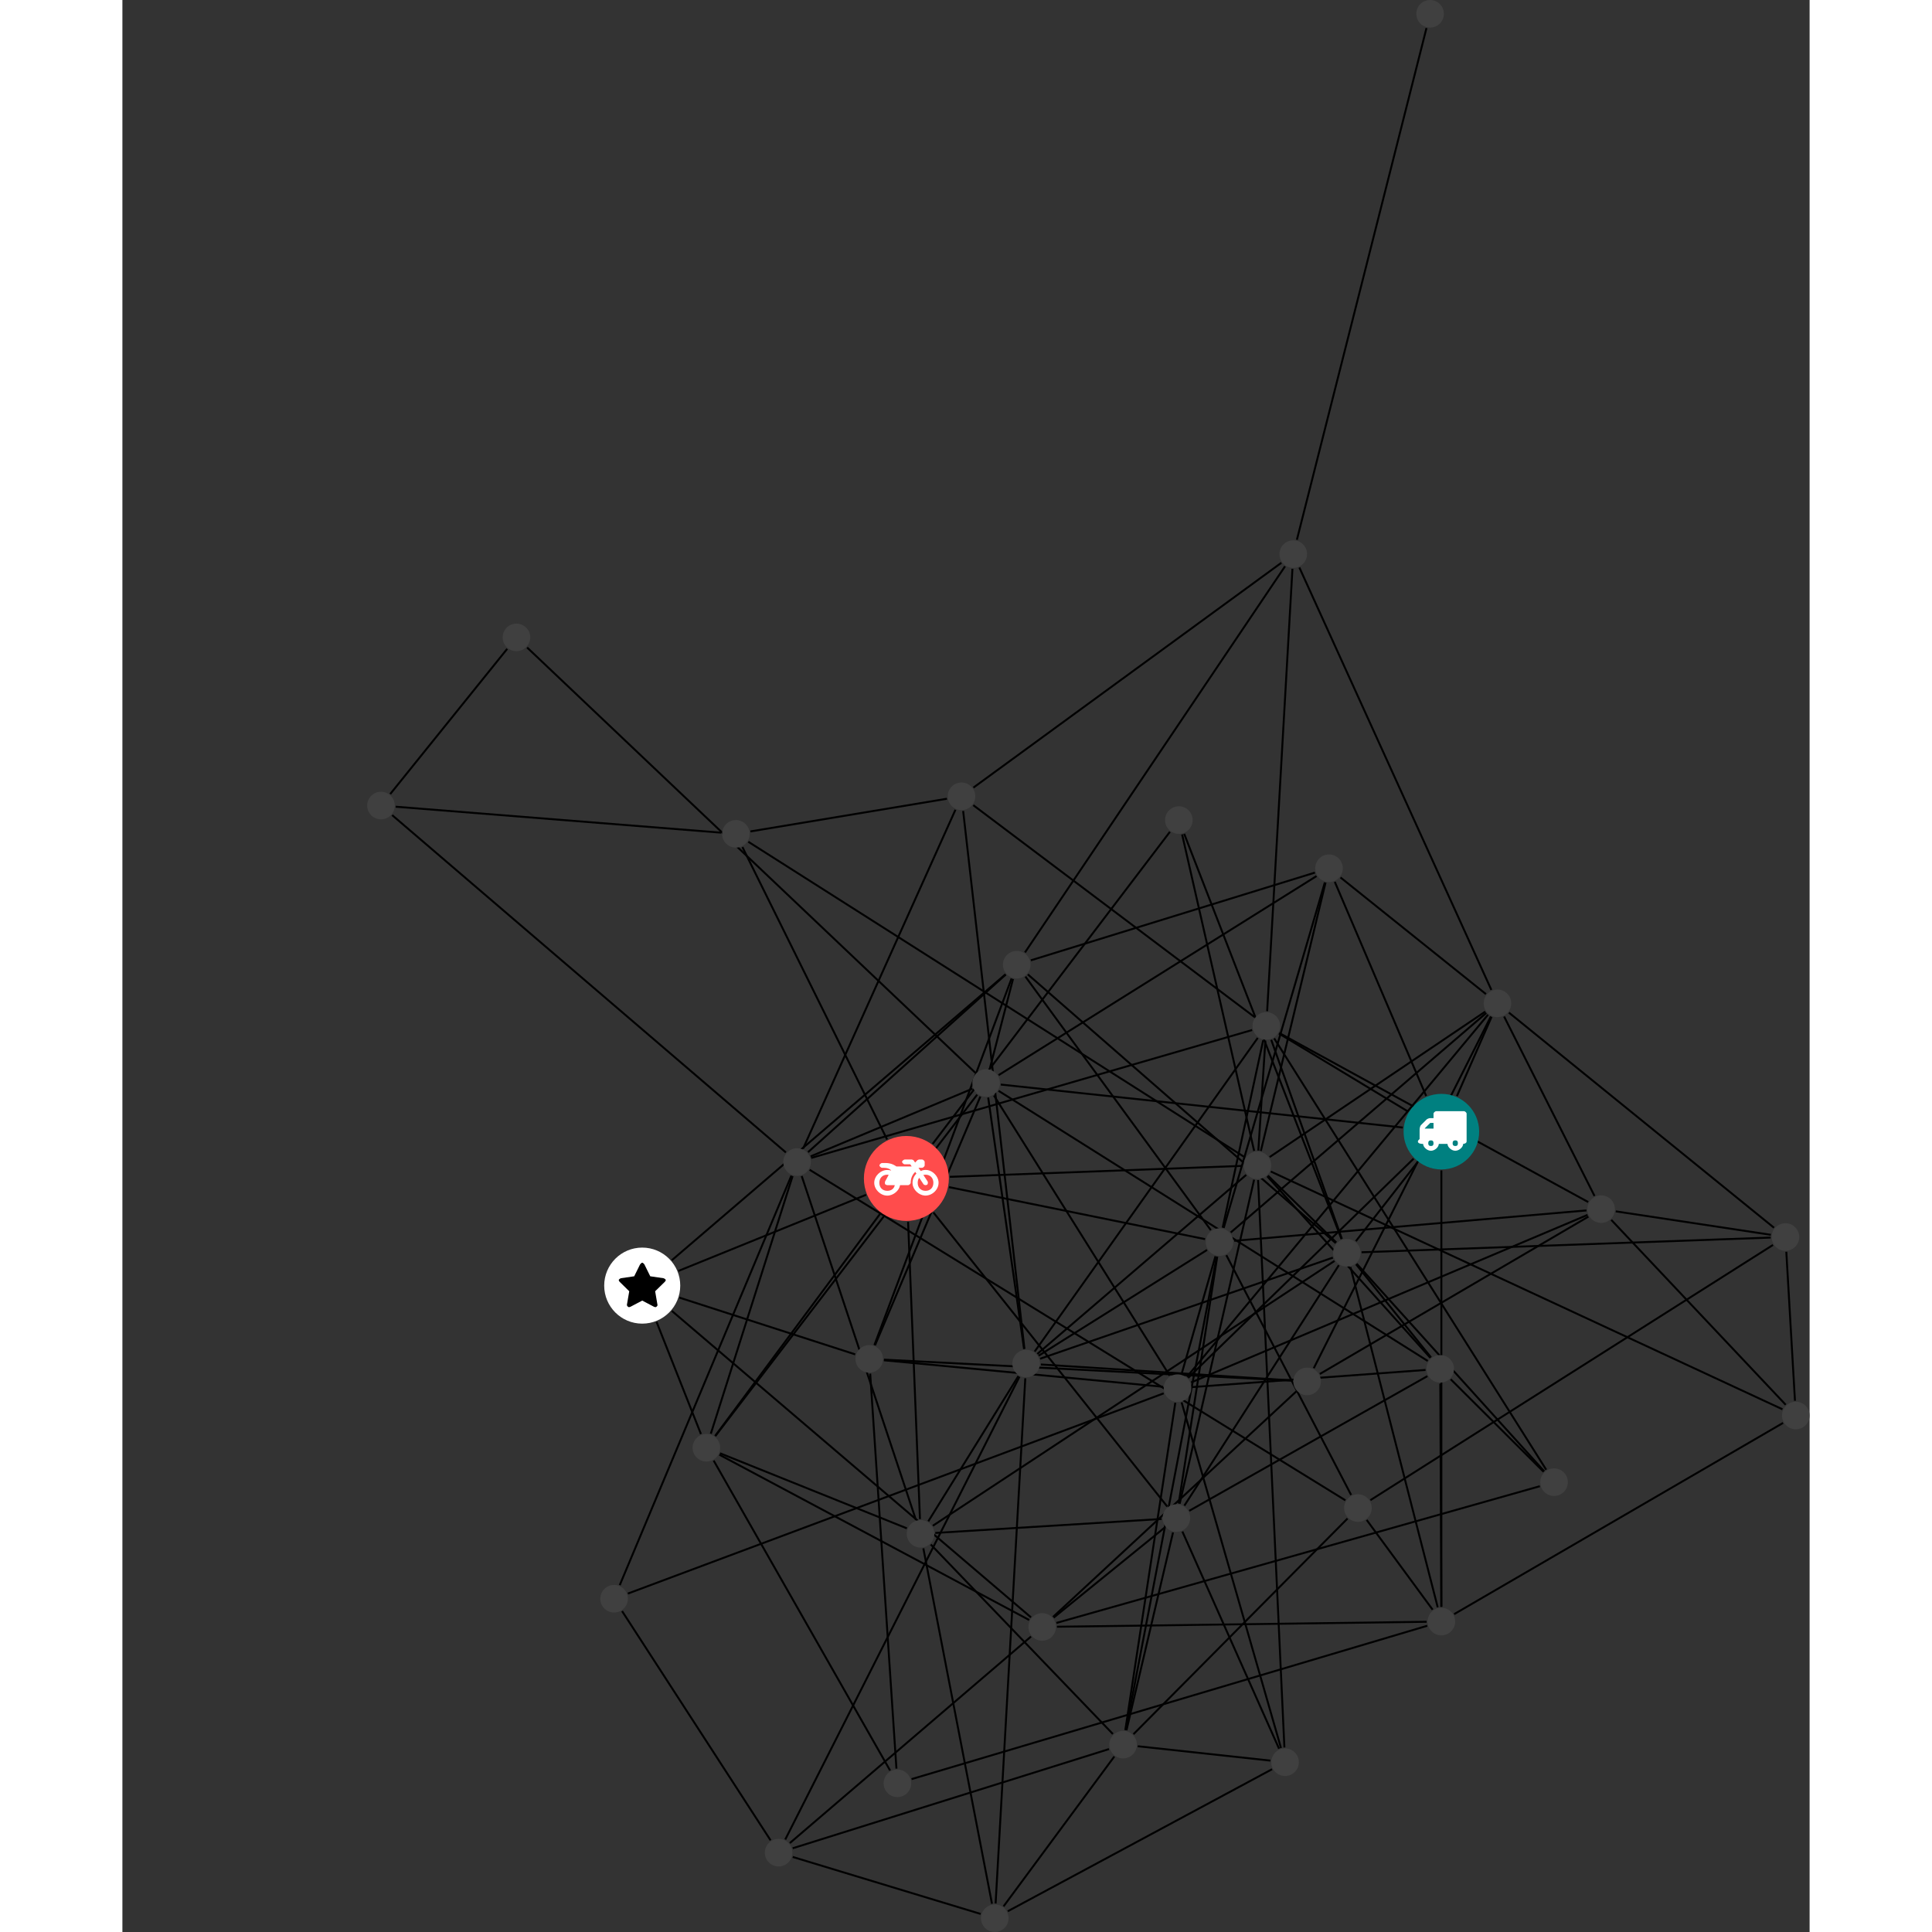 <?xml version="1.0" encoding="UTF-8"?>
<svg xmlns="http://www.w3.org/2000/svg" xmlns:xlink="http://www.w3.org/1999/xlink" width="395.076pt" height="395.076pt" viewBox="-50.059 0.000 345.017 395.076" version="1.1">
<rect x="-50.059" y="0.000" width="345.017" height="395.076" fill="#333333" stroke="none"/>
<defs>
<g>
<symbol overflow="visible" id="glyph0-0">
<path style="stroke:none;" d="M 1.422 -0.75 L 1.422 -7.922 L 3.562 -7.922 L 3.562 -0.891 L 1.422 -0.891 Z M 0.625 0 L 4.531 0 L 4.531 -8.812 L 0.438 -8.812 L 0.438 0 Z M 0.625 0 "/>
</symbol>
<symbol overflow="visible" id="glyph0-1">
<path style="stroke:none;" d="M 3.375 -0.844 C 3.375 -0.453 3.234 -0.266 2.844 -0.266 C 2.469 -0.266 2.297 -0.453 2.297 -0.844 C 2.297 -1.219 2.469 -1.422 2.844 -1.422 C 3.234 -1.422 3.375 -1.219 3.375 -0.844 Z M 1.594 -3.688 L 1.594 -3.859 C 1.594 -3.875 1.578 -3.875 1.594 -3.891 L 2.688 -4.969 C 2.703 -5 2.656 -4.984 2.688 -4.984 L 3.375 -4.984 L 3.375 -3.828 L 1.594 -3.828 Z M 8.359 -0.844 C 8.359 -0.453 8.219 -0.266 7.828 -0.266 C 7.453 -0.266 7.281 -0.453 7.281 -0.844 C 7.281 -1.219 7.453 -1.422 7.828 -1.422 C 8.219 -1.422 8.359 -1.219 8.359 -0.844 Z M 10.141 -6.891 C 10.141 -7.094 9.812 -7.391 9.609 -7.391 L 3.922 -7.391 C 3.719 -7.391 3.375 -7.094 3.375 -6.891 L 3.375 -5.969 L 2.672 -5.969 C 2.469 -5.969 2.078 -5.812 1.938 -5.672 L 0.844 -4.578 C 0.531 -4.266 0.531 -3.734 0.531 -3.328 L 0.531 -1.688 C 0.516 -1.688 0.172 -1.391 0.172 -1.203 C 0.172 -0.781 0.781 -0.703 1.062 -0.703 L 1.25 -0.703 C 1.25 -0.047 2.062 0.703 2.844 0.703 C 3.641 0.703 4.453 -0.047 4.453 -0.703 L 6.234 -0.703 C 6.234 -0.047 7.047 0.703 7.828 0.703 C 8.625 0.703 9.438 -0.047 9.438 -0.703 C 9.547 -0.703 10.141 -0.781 10.141 -1.203 Z M 10.141 -6.891 "/>
</symbol>
<symbol overflow="visible" id="glyph0-2">
<path style="stroke:none;" d="M 12.969 -2.906 C 12.844 -3.984 11.859 -5.016 10.781 -5.219 C 10.234 -5.328 9.703 -5.219 9.328 -5.031 L 8.875 -5.688 L 9.609 -5.688 C 9.812 -5.688 10.141 -5.984 10.141 -6.188 L 10.141 -6.891 C 10.141 -7.094 9.812 -7.391 9.609 -7.391 L 9.047 -7.391 C 8.969 -7.391 8.734 -7.312 8.656 -7.25 L 8.188 -6.766 L 7.891 -7.203 C 7.828 -7.281 7.594 -7.391 7.484 -7.391 L 6.078 -7.391 C 5.906 -7.391 5.547 -7.125 5.516 -6.953 C 5.484 -6.734 5.828 -6.406 6.047 -6.406 L 7.188 -6.406 L 7.484 -5.969 L 4.344 -5.969 C 4.141 -6.125 3.375 -6.672 2.141 -6.672 L 1.422 -6.672 C 1.219 -6.672 0.891 -6.375 0.891 -6.188 C 0.891 -5.984 1.219 -5.688 1.422 -5.688 L 1.781 -5.688 C 2.484 -5.688 2.906 -5.516 3.281 -5.188 L 3.25 -5.141 C 3.078 -5.188 2.797 -5.25 2.5 -5.25 C 1.109 -5.25 -0.172 -4 -0.172 -2.625 C -0.172 -1.25 1.109 0 2.5 0 C 3.75 0 4.953 -1.062 5.109 -2.141 L 6.766 -2.141 C 6.969 -2.141 7.281 -2.438 7.281 -2.625 C 7.281 -3.609 7.688 -4.391 8.219 -4.844 L 8.453 -4.5 C 7.969 -4.062 7.578 -3.203 7.672 -2.359 C 7.781 -1.172 8.969 -0.094 10.141 -0.016 C 11.703 0.094 13.156 -1.344 12.969 -2.906 Z M 2.5 -0.984 C 1.516 -0.984 0.875 -1.641 0.875 -2.625 C 0.875 -3.594 1.516 -4.281 2.5 -4.281 C 2.672 -4.281 2.844 -4.234 2.781 -4.25 L 2.047 -2.891 C 2 -2.781 2 -2.469 2.047 -2.359 C 2.125 -2.25 2.375 -2.141 2.5 -2.141 L 4.031 -2.141 C 3.891 -1.453 3.344 -0.984 2.5 -0.984 Z M 10.328 -0.984 C 9.344 -0.984 8.719 -1.641 8.719 -2.625 C 8.719 -3.109 8.859 -3.469 9.031 -3.641 L 9.906 -2.328 C 9.969 -2.219 10.203 -2.141 10.328 -2.141 C 10.391 -2.141 10.594 -2.188 10.641 -2.234 C 10.812 -2.344 10.844 -2.75 10.734 -2.922 L 9.875 -4.219 C 9.859 -4.219 10.094 -4.281 10.328 -4.281 C 11.297 -4.281 11.922 -3.594 11.922 -2.625 C 11.922 -1.641 11.297 -0.984 10.328 -0.984 Z M 10.328 -0.984 "/>
</symbol>
<symbol overflow="visible" id="glyph0-3">
<path style="stroke:none;" d="M 9.438 -5.078 C 9.438 -5.25 9.078 -5.453 8.938 -5.469 L 6.266 -5.859 L 5.078 -8.266 C 5.031 -8.375 4.75 -8.641 4.625 -8.641 C 4.5 -8.641 4.234 -8.375 4.172 -8.266 L 2.984 -5.859 L 0.312 -5.469 C 0.172 -5.453 -0.172 -5.25 -0.172 -5.078 C -0.172 -4.969 -0.062 -4.781 0.016 -4.719 L 1.969 -2.797 L 1.5 -0.062 C 1.5 -0.016 1.5 0.016 1.5 0.047 C 1.5 0.203 1.75 0.453 1.906 0.453 C 1.984 0.453 2.188 0.406 2.25 0.359 L 4.625 -0.891 L 7 0.359 C 7.062 0.406 7.266 0.453 7.344 0.453 C 7.5 0.453 7.75 0.203 7.75 0.047 C 7.75 0.016 7.75 -0.016 7.734 -0.062 L 7.266 -2.797 L 9.234 -4.719 C 9.297 -4.781 9.438 -4.969 9.438 -5.078 Z M 9.438 -5.078 "/>
</symbol>
</g>
<clipPath id="clip1">
  <path d="M 216 285 L 294.957 285 L 294.957 336 L 216 336 Z M 216 285 "/>
</clipPath>
<clipPath id="clip2">
  <path d="M 124 353 L 159 353 L 159 395.074 L 124 395.074 Z M 124 353 "/>
</clipPath>
<clipPath id="clip3">
  <path d="M 81 374 L 132 374 L 132 395.074 L 81 395.074 Z M 81 374 "/>
</clipPath>
<clipPath id="clip4">
  <path d="M 248 243 L 294.957 243 L 294.957 293 L 248 293 Z M 248 243 "/>
</clipPath>
<clipPath id="clip5">
  <path d="M 284 250 L 294.957 250 L 294.957 293 L 284 293 Z M 284 250 "/>
</clipPath>
<clipPath id="clip6">
  <path d="M 179 233 L 294.957 233 L 294.957 294 L 179 294 Z M 179 233 "/>
</clipPath>
<clipPath id="clip7">
  <path d="M 125 356 L 191 356 L 191 395.074 L 125 395.074 Z M 125 356 "/>
</clipPath>
<clipPath id="clip8">
  <path d="M 289 286 L 294.957 286 L 294.957 293 L 289 293 Z M 289 286 "/>
</clipPath>
<clipPath id="clip9">
  <path d="M 125 389 L 132 389 L 132 395.074 L 125 395.074 Z M 125 389 "/>
</clipPath>
</defs>
<g id="surface1">
<path style="fill:none;stroke-width:0.399;stroke-linecap:butt;stroke-linejoin:miter;stroke:rgb(0%,0%,0%);stroke-opacity:1;stroke-miterlimit:10;" d="M 0.001 -7.928 L 0.001 -97.166 " transform="matrix(1,0,0,-1,219.659,231.412)"/>
<path style="fill:none;stroke-width:0.399;stroke-linecap:butt;stroke-linejoin:miter;stroke:rgb(0%,0%,0%);stroke-opacity:1;stroke-miterlimit:10;" d="M -7.882 0.842 L -90.097 9.631 " transform="matrix(1,0,0,-1,219.659,231.412)"/>
<path style="fill:none;stroke-width:0.399;stroke-linecap:butt;stroke-linejoin:miter;stroke:rgb(0%,0%,0%);stroke-opacity:1;stroke-miterlimit:10;" d="M 3.177 7.267 L 10.263 23.471 " transform="matrix(1,0,0,-1,219.659,231.412)"/>
<path style="fill:none;stroke-width:0.399;stroke-linecap:butt;stroke-linejoin:miter;stroke:rgb(0%,0%,0%);stroke-opacity:1;stroke-miterlimit:10;" d="M -3.112 7.295 L -21.796 51.088 " transform="matrix(1,0,0,-1,219.659,231.412)"/>
<path style="fill:none;stroke-width:0.399;stroke-linecap:butt;stroke-linejoin:miter;stroke:rgb(0%,0%,0%);stroke-opacity:1;stroke-miterlimit:10;" d="M -4.878 -6.248 L -17.479 -22.393 " transform="matrix(1,0,0,-1,219.659,231.412)"/>
<path style="fill:none;stroke-width:0.399;stroke-linecap:butt;stroke-linejoin:miter;stroke:rgb(0%,0%,0%);stroke-opacity:1;stroke-miterlimit:10;" d="M -5.682 -5.526 L -51.788 -50.35 " transform="matrix(1,0,0,-1,219.659,231.412)"/>
<path style="fill:none;stroke-width:0.399;stroke-linecap:butt;stroke-linejoin:miter;stroke:rgb(0%,0%,0%);stroke-opacity:1;stroke-miterlimit:10;" d="M -6.788 4.099 L -33.218 20.064 " transform="matrix(1,0,0,-1,219.659,231.412)"/>
<path style="fill:none;stroke-width:0.399;stroke-linecap:butt;stroke-linejoin:miter;stroke:rgb(0%,0%,0%);stroke-opacity:1;stroke-miterlimit:10;" d="M -29.546 121.033 L -3.046 225.67 " transform="matrix(1,0,0,-1,219.659,231.412)"/>
<path style="fill:none;stroke-width:0.399;stroke-linecap:butt;stroke-linejoin:miter;stroke:rgb(0%,0%,0%);stroke-opacity:1;stroke-miterlimit:10;" d="M -29.038 115.361 L 10.22 28.986 " transform="matrix(1,0,0,-1,219.659,231.412)"/>
<path style="fill:none;stroke-width:0.399;stroke-linecap:butt;stroke-linejoin:miter;stroke:rgb(0%,0%,0%);stroke-opacity:1;stroke-miterlimit:10;" d="M -31.971 115.603 L -85.151 36.646 " transform="matrix(1,0,0,-1,219.659,231.412)"/>
<path style="fill:none;stroke-width:0.399;stroke-linecap:butt;stroke-linejoin:miter;stroke:rgb(0%,0%,0%);stroke-opacity:1;stroke-miterlimit:10;" d="M -32.721 116.326 L -95.694 70.353 " transform="matrix(1,0,0,-1,219.659,231.412)"/>
<path style="fill:none;stroke-width:0.399;stroke-linecap:butt;stroke-linejoin:miter;stroke:rgb(0%,0%,0%);stroke-opacity:1;stroke-miterlimit:10;" d="M -30.456 115.096 L -35.628 24.635 " transform="matrix(1,0,0,-1,219.659,231.412)"/>
<path style="fill:none;stroke-width:0.399;stroke-linecap:butt;stroke-linejoin:miter;stroke:rgb(0%,0%,0%);stroke-opacity:1;stroke-miterlimit:10;" d="M -1.788 -97.752 L -15.276 -79.4 " transform="matrix(1,0,0,-1,219.659,231.412)"/>
<g clip-path="url(#clip1)" clip-rule="nonzero">
<path style="fill:none;stroke-width:0.399;stroke-linecap:butt;stroke-linejoin:miter;stroke:rgb(0%,0%,0%);stroke-opacity:1;stroke-miterlimit:10;" d="M 2.611 -98.666 L 69.872 -59.561 " transform="matrix(1,0,0,-1,219.659,231.412)"/>
</g>
<path style="fill:none;stroke-width:0.399;stroke-linecap:butt;stroke-linejoin:miter;stroke:rgb(0%,0%,0%);stroke-opacity:1;stroke-miterlimit:10;" d="M -0.014 -97.166 L -0.218 -51.522 " transform="matrix(1,0,0,-1,219.659,231.412)"/>
<path style="fill:none;stroke-width:0.399;stroke-linecap:butt;stroke-linejoin:miter;stroke:rgb(0%,0%,0%);stroke-opacity:1;stroke-miterlimit:10;" d="M -0.749 -97.26 L -18.585 -27.697 " transform="matrix(1,0,0,-1,219.659,231.412)"/>
<path style="fill:none;stroke-width:0.399;stroke-linecap:butt;stroke-linejoin:miter;stroke:rgb(0%,0%,0%);stroke-opacity:1;stroke-miterlimit:10;" d="M -3.018 -100.225 L -78.608 -101.24 " transform="matrix(1,0,0,-1,219.659,231.412)"/>
<path style="fill:none;stroke-width:0.399;stroke-linecap:butt;stroke-linejoin:miter;stroke:rgb(0%,0%,0%);stroke-opacity:1;stroke-miterlimit:10;" d="M -2.893 -101.041 L -108.343 -132.4 " transform="matrix(1,0,0,-1,219.659,231.412)"/>
<path style="fill:none;stroke-width:0.399;stroke-linecap:butt;stroke-linejoin:miter;stroke:rgb(0%,0%,0%);stroke-opacity:1;stroke-miterlimit:10;" d="M -117.639 -12.912 L -156.03 -28.486 " transform="matrix(1,0,0,-1,219.659,231.412)"/>
<path style="fill:none;stroke-width:0.399;stroke-linecap:butt;stroke-linejoin:miter;stroke:rgb(0%,0%,0%);stroke-opacity:1;stroke-miterlimit:10;" d="M -114.702 -16.705 L -148.503 -62.217 " transform="matrix(1,0,0,-1,219.659,231.412)"/>
<path style="fill:none;stroke-width:0.399;stroke-linecap:butt;stroke-linejoin:miter;stroke:rgb(0%,0%,0%);stroke-opacity:1;stroke-miterlimit:10;" d="M -103.874 -16.526 L -56.061 -76.654 " transform="matrix(1,0,0,-1,219.659,231.412)"/>
<path style="fill:none;stroke-width:0.399;stroke-linecap:butt;stroke-linejoin:miter;stroke:rgb(0%,0%,0%);stroke-opacity:1;stroke-miterlimit:10;" d="M -100.694 -11.342 L -48.319 -21.979 " transform="matrix(1,0,0,-1,219.659,231.412)"/>
<path style="fill:none;stroke-width:0.399;stroke-linecap:butt;stroke-linejoin:miter;stroke:rgb(0%,0%,0%);stroke-opacity:1;stroke-miterlimit:10;" d="M -113.343 -1.604 L -142.929 58.193 " transform="matrix(1,0,0,-1,219.659,231.412)"/>
<path style="fill:none;stroke-width:0.399;stroke-linecap:butt;stroke-linejoin:miter;stroke:rgb(0%,0%,0%);stroke-opacity:1;stroke-miterlimit:10;" d="M -104.026 -2.498 L -55.511 61.314 " transform="matrix(1,0,0,-1,219.659,231.412)"/>
<path style="fill:none;stroke-width:0.399;stroke-linecap:butt;stroke-linejoin:miter;stroke:rgb(0%,0%,0%);stroke-opacity:1;stroke-miterlimit:10;" d="M -109.05 -18.451 L -106.624 -79.229 " transform="matrix(1,0,0,-1,219.659,231.412)"/>
<path style="fill:none;stroke-width:0.399;stroke-linecap:butt;stroke-linejoin:miter;stroke:rgb(0%,0%,0%);stroke-opacity:1;stroke-miterlimit:10;" d="M -100.522 -9.24 L -40.636 -6.994 " transform="matrix(1,0,0,-1,219.659,231.412)"/>
<path style="fill:none;stroke-width:0.399;stroke-linecap:butt;stroke-linejoin:miter;stroke:rgb(0%,0%,0%);stroke-opacity:1;stroke-miterlimit:10;" d="M -67.968 -126.256 L -132.651 -146.541 " transform="matrix(1,0,0,-1,219.659,231.412)"/>
<path style="fill:none;stroke-width:0.399;stroke-linecap:butt;stroke-linejoin:miter;stroke:rgb(0%,0%,0%);stroke-opacity:1;stroke-miterlimit:10;" d="M -62.96 -123.213 L -19.19 -79.111 " transform="matrix(1,0,0,-1,219.659,231.412)"/>
<path style="fill:none;stroke-width:0.399;stroke-linecap:butt;stroke-linejoin:miter;stroke:rgb(0%,0%,0%);stroke-opacity:1;stroke-miterlimit:10;" d="M -64.393 -122.416 L -54.878 -81.955 " transform="matrix(1,0,0,-1,219.659,231.412)"/>
<path style="fill:none;stroke-width:0.399;stroke-linecap:butt;stroke-linejoin:miter;stroke:rgb(0%,0%,0%);stroke-opacity:1;stroke-miterlimit:10;" d="M -64.518 -122.393 L -45.932 -25.545 " transform="matrix(1,0,0,-1,219.659,231.412)"/>
<g clip-path="url(#clip2)" clip-rule="nonzero">
<path style="fill:none;stroke-width:0.399;stroke-linecap:butt;stroke-linejoin:miter;stroke:rgb(0%,0%,0%);stroke-opacity:1;stroke-miterlimit:10;" d="M -66.882 -127.779 L -89.53 -158.42 " transform="matrix(1,0,0,-1,219.659,231.412)"/>
</g>
<path style="fill:none;stroke-width:0.399;stroke-linecap:butt;stroke-linejoin:miter;stroke:rgb(0%,0%,0%);stroke-opacity:1;stroke-miterlimit:10;" d="M -62.085 -125.678 L -34.964 -128.619 " transform="matrix(1,0,0,-1,219.659,231.412)"/>
<path style="fill:none;stroke-width:0.399;stroke-linecap:butt;stroke-linejoin:miter;stroke:rgb(0%,0%,0%);stroke-opacity:1;stroke-miterlimit:10;" d="M -64.632 -122.373 L -54.409 -55.436 " transform="matrix(1,0,0,-1,219.659,231.412)"/>
<path style="fill:none;stroke-width:0.399;stroke-linecap:butt;stroke-linejoin:miter;stroke:rgb(0%,0%,0%);stroke-opacity:1;stroke-miterlimit:10;" d="M -67.175 -123.178 L -104.413 -84.42 " transform="matrix(1,0,0,-1,219.659,231.412)"/>
<path style="fill:none;stroke-width:0.399;stroke-linecap:butt;stroke-linejoin:miter;stroke:rgb(0%,0%,0%);stroke-opacity:1;stroke-miterlimit:10;" d="M -30.464 -50.881 L -81.901 -47.611 " transform="matrix(1,0,0,-1,219.659,231.412)"/>
<path style="fill:none;stroke-width:0.399;stroke-linecap:butt;stroke-linejoin:miter;stroke:rgb(0%,0%,0%);stroke-opacity:1;stroke-miterlimit:10;" d="M -30.468 -50.92 L -113.983 -46.623 " transform="matrix(1,0,0,-1,219.659,231.412)"/>
<path style="fill:none;stroke-width:0.399;stroke-linecap:butt;stroke-linejoin:miter;stroke:rgb(0%,0%,0%);stroke-opacity:1;stroke-miterlimit:10;" d="M -24.85 -49.549 L 30.068 -17.373 " transform="matrix(1,0,0,-1,219.659,231.412)"/>
<path style="fill:none;stroke-width:0.399;stroke-linecap:butt;stroke-linejoin:miter;stroke:rgb(0%,0%,0%);stroke-opacity:1;stroke-miterlimit:10;" d="M -26.096 -48.377 L 10.114 23.541 " transform="matrix(1,0,0,-1,219.659,231.412)"/>
<path style="fill:none;stroke-width:0.399;stroke-linecap:butt;stroke-linejoin:miter;stroke:rgb(0%,0%,0%);stroke-opacity:1;stroke-miterlimit:10;" d="M -29.667 -53.123 L -79.413 -99.233 " transform="matrix(1,0,0,-1,219.659,231.412)"/>
<path style="fill:none;stroke-width:0.399;stroke-linecap:butt;stroke-linejoin:miter;stroke:rgb(0%,0%,0%);stroke-opacity:1;stroke-miterlimit:10;" d="M -134.171 -144.752 L -86.276 -50.115 " transform="matrix(1,0,0,-1,219.659,231.412)"/>
<path style="fill:none;stroke-width:0.399;stroke-linecap:butt;stroke-linejoin:miter;stroke:rgb(0%,0%,0%);stroke-opacity:1;stroke-miterlimit:10;" d="M -137.175 -144.912 L -167.538 -98.045 " transform="matrix(1,0,0,-1,219.659,231.412)"/>
<g clip-path="url(#clip3)" clip-rule="nonzero">
<path style="fill:none;stroke-width:0.399;stroke-linecap:butt;stroke-linejoin:miter;stroke:rgb(0%,0%,0%);stroke-opacity:1;stroke-miterlimit:10;" d="M -132.643 -148.318 L -94.214 -159.971 " transform="matrix(1,0,0,-1,219.659,231.412)"/>
</g>
<path style="fill:none;stroke-width:0.399;stroke-linecap:butt;stroke-linejoin:miter;stroke:rgb(0%,0%,0%);stroke-opacity:1;stroke-miterlimit:10;" d="M -133.241 -145.483 L -83.917 -103.244 " transform="matrix(1,0,0,-1,219.659,231.412)"/>
<path style="fill:none;stroke-width:0.399;stroke-linecap:butt;stroke-linejoin:miter;stroke:rgb(0%,0%,0%);stroke-opacity:1;stroke-miterlimit:10;" d="M -160.487 -38.901 L -151.413 -61.834 " transform="matrix(1,0,0,-1,219.659,231.412)"/>
<path style="fill:none;stroke-width:0.399;stroke-linecap:butt;stroke-linejoin:miter;stroke:rgb(0%,0%,0%);stroke-opacity:1;stroke-miterlimit:10;" d="M -155.831 -33.936 L -119.87 -45.541 " transform="matrix(1,0,0,-1,219.659,231.412)"/>
<path style="fill:none;stroke-width:0.399;stroke-linecap:butt;stroke-linejoin:miter;stroke:rgb(0%,0%,0%);stroke-opacity:1;stroke-miterlimit:10;" d="M -157.366 -26.295 L -89.128 32.178 " transform="matrix(1,0,0,-1,219.659,231.412)"/>
<path style="fill:none;stroke-width:0.399;stroke-linecap:butt;stroke-linejoin:miter;stroke:rgb(0%,0%,0%);stroke-opacity:1;stroke-miterlimit:10;" d="M -157.354 -36.662 L -83.921 -99.322 " transform="matrix(1,0,0,-1,219.659,231.412)"/>
<path style="fill:none;stroke-width:0.399;stroke-linecap:butt;stroke-linejoin:miter;stroke:rgb(0%,0%,0%);stroke-opacity:1;stroke-miterlimit:10;" d="M -18.456 -74.291 L -43.971 -25.26 " transform="matrix(1,0,0,-1,219.659,231.412)"/>
<path style="fill:none;stroke-width:0.399;stroke-linecap:butt;stroke-linejoin:miter;stroke:rgb(0%,0%,0%);stroke-opacity:1;stroke-miterlimit:10;" d="M -19.632 -75.385 L -129.186 -7.799 " transform="matrix(1,0,0,-1,219.659,231.412)"/>
<path style="fill:none;stroke-width:0.399;stroke-linecap:butt;stroke-linejoin:miter;stroke:rgb(0%,0%,0%);stroke-opacity:1;stroke-miterlimit:10;" d="M -14.514 -75.354 L 67.814 -23.166 " transform="matrix(1,0,0,-1,219.659,231.412)"/>
<path style="fill:none;stroke-width:0.399;stroke-linecap:butt;stroke-linejoin:miter;stroke:rgb(0%,0%,0%);stroke-opacity:1;stroke-miterlimit:10;" d="M -148.468 -62.248 L -94.932 7.56 " transform="matrix(1,0,0,-1,219.659,231.412)"/>
<path style="fill:none;stroke-width:0.399;stroke-linecap:butt;stroke-linejoin:miter;stroke:rgb(0%,0%,0%);stroke-opacity:1;stroke-miterlimit:10;" d="M -149.389 -61.764 L -132.671 -9.092 " transform="matrix(1,0,0,-1,219.659,231.412)"/>
<path style="fill:none;stroke-width:0.399;stroke-linecap:butt;stroke-linejoin:miter;stroke:rgb(0%,0%,0%);stroke-opacity:1;stroke-miterlimit:10;" d="M -147.639 -66.061 L -84.288 -99.861 " transform="matrix(1,0,0,-1,219.659,231.412)"/>
<path style="fill:none;stroke-width:0.399;stroke-linecap:butt;stroke-linejoin:miter;stroke:rgb(0%,0%,0%);stroke-opacity:1;stroke-miterlimit:10;" d="M -148.807 -67.264 L -112.729 -130.639 " transform="matrix(1,0,0,-1,219.659,231.412)"/>
<path style="fill:none;stroke-width:0.399;stroke-linecap:butt;stroke-linejoin:miter;stroke:rgb(0%,0%,0%);stroke-opacity:1;stroke-miterlimit:10;" d="M -147.503 -65.768 L -109.304 -81.119 " transform="matrix(1,0,0,-1,219.659,231.412)"/>
<path style="fill:none;stroke-width:0.399;stroke-linecap:butt;stroke-linejoin:miter;stroke:rgb(0%,0%,0%);stroke-opacity:1;stroke-miterlimit:10;" d="M -53.718 -76.033 L -45.831 -25.561 " transform="matrix(1,0,0,-1,219.659,231.412)"/>
<path style="fill:none;stroke-width:0.399;stroke-linecap:butt;stroke-linejoin:miter;stroke:rgb(0%,0%,0%);stroke-opacity:1;stroke-miterlimit:10;" d="M -51.557 -77.529 L -2.858 -49.99 " transform="matrix(1,0,0,-1,219.659,231.412)"/>
<path style="fill:none;stroke-width:0.399;stroke-linecap:butt;stroke-linejoin:miter;stroke:rgb(0%,0%,0%);stroke-opacity:1;stroke-miterlimit:10;" d="M -52.96 -81.772 L -33.19 -126.186 " transform="matrix(1,0,0,-1,219.659,231.412)"/>
<path style="fill:none;stroke-width:0.399;stroke-linecap:butt;stroke-linejoin:miter;stroke:rgb(0%,0%,0%);stroke-opacity:1;stroke-miterlimit:10;" d="M -52.554 -76.479 L -20.964 -27.311 " transform="matrix(1,0,0,-1,219.659,231.412)"/>
<path style="fill:none;stroke-width:0.399;stroke-linecap:butt;stroke-linejoin:miter;stroke:rgb(0%,0%,0%);stroke-opacity:1;stroke-miterlimit:10;" d="M -56.53 -80.916 L -79.284 -99.381 " transform="matrix(1,0,0,-1,219.659,231.412)"/>
<path style="fill:none;stroke-width:0.399;stroke-linecap:butt;stroke-linejoin:miter;stroke:rgb(0%,0%,0%);stroke-opacity:1;stroke-miterlimit:10;" d="M -57.198 -79.201 L -103.495 -82.061 " transform="matrix(1,0,0,-1,219.659,231.412)"/>
<path style="fill:none;stroke-width:0.399;stroke-linecap:butt;stroke-linejoin:miter;stroke:rgb(0%,0%,0%);stroke-opacity:1;stroke-miterlimit:10;" d="M -53.511 -76.076 L -38.296 -9.822 " transform="matrix(1,0,0,-1,219.659,231.412)"/>
<path style="fill:none;stroke-width:0.399;stroke-linecap:butt;stroke-linejoin:miter;stroke:rgb(0%,0%,0%);stroke-opacity:1;stroke-miterlimit:10;" d="M -47.917 -24.186 L -82.358 -45.815 " transform="matrix(1,0,0,-1,219.659,231.412)"/>
<path style="fill:none;stroke-width:0.399;stroke-linecap:butt;stroke-linejoin:miter;stroke:rgb(0%,0%,0%);stroke-opacity:1;stroke-miterlimit:10;" d="M -42.358 -22.322 L 29.665 -16.108 " transform="matrix(1,0,0,-1,219.659,231.412)"/>
<path style="fill:none;stroke-width:0.399;stroke-linecap:butt;stroke-linejoin:miter;stroke:rgb(0%,0%,0%);stroke-opacity:1;stroke-miterlimit:10;" d="M -43.073 -20.615 L 9.181 24.271 " transform="matrix(1,0,0,-1,219.659,231.412)"/>
<path style="fill:none;stroke-width:0.399;stroke-linecap:butt;stroke-linejoin:miter;stroke:rgb(0%,0%,0%);stroke-opacity:1;stroke-miterlimit:10;" d="M -47.143 -20.147 L -85.057 31.705 " transform="matrix(1,0,0,-1,219.659,231.412)"/>
<path style="fill:none;stroke-width:0.399;stroke-linecap:butt;stroke-linejoin:miter;stroke:rgb(0%,0%,0%);stroke-opacity:1;stroke-miterlimit:10;" d="M -44.514 -19.686 L -23.827 50.967 " transform="matrix(1,0,0,-1,219.659,231.412)"/>
<path style="fill:none;stroke-width:0.399;stroke-linecap:butt;stroke-linejoin:miter;stroke:rgb(0%,0%,0%);stroke-opacity:1;stroke-miterlimit:10;" d="M -46.198 -25.483 L -53.12 -49.553 " transform="matrix(1,0,0,-1,219.659,231.412)"/>
<path style="fill:none;stroke-width:0.399;stroke-linecap:butt;stroke-linejoin:miter;stroke:rgb(0%,0%,0%);stroke-opacity:1;stroke-miterlimit:10;" d="M -44.725 -19.631 L -36.44 18.674 " transform="matrix(1,0,0,-1,219.659,231.412)"/>
<path style="fill:none;stroke-width:0.399;stroke-linecap:butt;stroke-linejoin:miter;stroke:rgb(0%,0%,0%);stroke-opacity:1;stroke-miterlimit:10;" d="M -186.952 98.998 L -95.288 12.029 " transform="matrix(1,0,0,-1,219.659,231.412)"/>
<path style="fill:none;stroke-width:0.399;stroke-linecap:butt;stroke-linejoin:miter;stroke:rgb(0%,0%,0%);stroke-opacity:1;stroke-miterlimit:10;" d="M -191.034 98.725 L -214.952 69.037 " transform="matrix(1,0,0,-1,219.659,231.412)"/>
<path style="fill:none;stroke-width:0.399;stroke-linecap:butt;stroke-linejoin:miter;stroke:rgb(0%,0%,0%);stroke-opacity:1;stroke-miterlimit:10;" d="M -92.671 6.967 L -85.339 -44.436 " transform="matrix(1,0,0,-1,219.659,231.412)"/>
<path style="fill:none;stroke-width:0.399;stroke-linecap:butt;stroke-linejoin:miter;stroke:rgb(0%,0%,0%);stroke-opacity:1;stroke-miterlimit:10;" d="M -94.276 7.174 L -115.819 -43.69 " transform="matrix(1,0,0,-1,219.659,231.412)"/>
<path style="fill:none;stroke-width:0.399;stroke-linecap:butt;stroke-linejoin:miter;stroke:rgb(0%,0%,0%);stroke-opacity:1;stroke-miterlimit:10;" d="M -95.882 8.787 L -128.971 -5.053 " transform="matrix(1,0,0,-1,219.659,231.412)"/>
<path style="fill:none;stroke-width:0.399;stroke-linecap:butt;stroke-linejoin:miter;stroke:rgb(0%,0%,0%);stroke-opacity:1;stroke-miterlimit:10;" d="M -92.343 12.877 L -87.593 31.221 " transform="matrix(1,0,0,-1,219.659,231.412)"/>
<path style="fill:none;stroke-width:0.399;stroke-linecap:butt;stroke-linejoin:miter;stroke:rgb(0%,0%,0%);stroke-opacity:1;stroke-miterlimit:10;" d="M -90.546 8.346 L -2.784 -46.897 " transform="matrix(1,0,0,-1,219.659,231.412)"/>
<path style="fill:none;stroke-width:0.399;stroke-linecap:butt;stroke-linejoin:miter;stroke:rgb(0%,0%,0%);stroke-opacity:1;stroke-miterlimit:10;" d="M -90.542 11.557 L -25.534 52.26 " transform="matrix(1,0,0,-1,219.659,231.412)"/>
<path style="fill:none;stroke-width:0.399;stroke-linecap:butt;stroke-linejoin:miter;stroke:rgb(0%,0%,0%);stroke-opacity:1;stroke-miterlimit:10;" d="M -91.495 7.396 L -55.557 -49.897 " transform="matrix(1,0,0,-1,219.659,231.412)"/>
<g clip-path="url(#clip4)" clip-rule="nonzero">
<path style="fill:none;stroke-width:0.399;stroke-linecap:butt;stroke-linejoin:miter;stroke:rgb(0%,0%,0%);stroke-opacity:1;stroke-miterlimit:10;" d="M 70.411 -55.85 L 34.739 -18.041 " transform="matrix(1,0,0,-1,219.659,231.412)"/>
</g>
<g clip-path="url(#clip5)" clip-rule="nonzero">
<path style="fill:none;stroke-width:0.399;stroke-linecap:butt;stroke-linejoin:miter;stroke:rgb(0%,0%,0%);stroke-opacity:1;stroke-miterlimit:10;" d="M 72.306 -55.029 L 70.536 -24.561 " transform="matrix(1,0,0,-1,219.659,231.412)"/>
</g>
<g clip-path="url(#clip6)" clip-rule="nonzero">
<path style="fill:none;stroke-width:0.399;stroke-linecap:butt;stroke-linejoin:miter;stroke:rgb(0%,0%,0%);stroke-opacity:1;stroke-miterlimit:10;" d="M 69.747 -56.772 L -34.882 -8.15 " transform="matrix(1,0,0,-1,219.659,231.412)"/>
</g>
<path style="fill:none;stroke-width:0.399;stroke-linecap:butt;stroke-linejoin:miter;stroke:rgb(0%,0%,0%);stroke-opacity:1;stroke-miterlimit:10;" d="M -85.085 -50.436 L -91.155 -157.834 " transform="matrix(1,0,0,-1,219.659,231.412)"/>
<path style="fill:none;stroke-width:0.399;stroke-linecap:butt;stroke-linejoin:miter;stroke:rgb(0%,0%,0%);stroke-opacity:1;stroke-miterlimit:10;" d="M -85.257 -44.424 L -97.792 65.576 " transform="matrix(1,0,0,-1,219.659,231.412)"/>
<path style="fill:none;stroke-width:0.399;stroke-linecap:butt;stroke-linejoin:miter;stroke:rgb(0%,0%,0%);stroke-opacity:1;stroke-miterlimit:10;" d="M -82.061 -46.436 L -22.186 -25.76 " transform="matrix(1,0,0,-1,219.659,231.412)"/>
<path style="fill:none;stroke-width:0.399;stroke-linecap:butt;stroke-linejoin:miter;stroke:rgb(0%,0%,0%);stroke-opacity:1;stroke-miterlimit:10;" d="M -86.503 -49.986 L -104.917 -79.682 " transform="matrix(1,0,0,-1,219.659,231.412)"/>
<path style="fill:none;stroke-width:0.399;stroke-linecap:butt;stroke-linejoin:miter;stroke:rgb(0%,0%,0%);stroke-opacity:1;stroke-miterlimit:10;" d="M -82.624 -45.459 L -39.909 -8.842 " transform="matrix(1,0,0,-1,219.659,231.412)"/>
<path style="fill:none;stroke-width:0.399;stroke-linecap:butt;stroke-linejoin:miter;stroke:rgb(0%,0%,0%);stroke-opacity:1;stroke-miterlimit:10;" d="M -83.167 -44.963 L -37.55 19.166 " transform="matrix(1,0,0,-1,219.659,231.412)"/>
<path style="fill:none;stroke-width:0.399;stroke-linecap:butt;stroke-linejoin:miter;stroke:rgb(0%,0%,0%);stroke-opacity:1;stroke-miterlimit:10;" d="M -115.94 -43.643 L -87.893 31.314 " transform="matrix(1,0,0,-1,219.659,231.412)"/>
<path style="fill:none;stroke-width:0.399;stroke-linecap:butt;stroke-linejoin:miter;stroke:rgb(0%,0%,0%);stroke-opacity:1;stroke-miterlimit:10;" d="M -116.8 -49.479 L -111.436 -130.252 " transform="matrix(1,0,0,-1,219.659,231.412)"/>
<path style="fill:none;stroke-width:0.399;stroke-linecap:butt;stroke-linejoin:miter;stroke:rgb(0%,0%,0%);stroke-opacity:1;stroke-miterlimit:10;" d="M -113.995 -46.752 L -56.956 -52.166 " transform="matrix(1,0,0,-1,219.659,231.412)"/>
<path style="fill:none;stroke-width:0.399;stroke-linecap:butt;stroke-linejoin:miter;stroke:rgb(0%,0%,0%);stroke-opacity:1;stroke-miterlimit:10;" d="M 20.904 -69.553 L 1.907 -50.635 " transform="matrix(1,0,0,-1,219.659,231.412)"/>
<path style="fill:none;stroke-width:0.399;stroke-linecap:butt;stroke-linejoin:miter;stroke:rgb(0%,0%,0%);stroke-opacity:1;stroke-miterlimit:10;" d="M 21.021 -69.443 L -17.311 -27.014 " transform="matrix(1,0,0,-1,219.659,231.412)"/>
<path style="fill:none;stroke-width:0.399;stroke-linecap:butt;stroke-linejoin:miter;stroke:rgb(0%,0%,0%);stroke-opacity:1;stroke-miterlimit:10;" d="M 20.138 -72.502 L -78.722 -100.463 " transform="matrix(1,0,0,-1,219.659,231.412)"/>
<path style="fill:none;stroke-width:0.399;stroke-linecap:butt;stroke-linejoin:miter;stroke:rgb(0%,0%,0%);stroke-opacity:1;stroke-miterlimit:10;" d="M 21.435 -69.131 L -34.19 19.072 " transform="matrix(1,0,0,-1,219.659,231.412)"/>
<path style="fill:none;stroke-width:0.399;stroke-linecap:butt;stroke-linejoin:miter;stroke:rgb(0%,0%,0%);stroke-opacity:1;stroke-miterlimit:10;" d="M 31.314 -13.15 L 12.829 23.541 " transform="matrix(1,0,0,-1,219.659,231.412)"/>
<path style="fill:none;stroke-width:0.399;stroke-linecap:butt;stroke-linejoin:miter;stroke:rgb(0%,0%,0%);stroke-opacity:1;stroke-miterlimit:10;" d="M 35.654 -16.299 L 67.376 -21.096 " transform="matrix(1,0,0,-1,219.659,231.412)"/>
<path style="fill:none;stroke-width:0.399;stroke-linecap:butt;stroke-linejoin:miter;stroke:rgb(0%,0%,0%);stroke-opacity:1;stroke-miterlimit:10;" d="M 29.892 -17.022 L -51.175 -51.279 " transform="matrix(1,0,0,-1,219.659,231.412)"/>
<path style="fill:none;stroke-width:0.399;stroke-linecap:butt;stroke-linejoin:miter;stroke:rgb(0%,0%,0%);stroke-opacity:1;stroke-miterlimit:10;" d="M 30.025 -14.397 L -33.155 20.174 " transform="matrix(1,0,0,-1,219.659,231.412)"/>
<path style="fill:none;stroke-width:0.399;stroke-linecap:butt;stroke-linejoin:miter;stroke:rgb(0%,0%,0%);stroke-opacity:1;stroke-miterlimit:10;" d="M -141.292 61.392 L -101.108 68.08 " transform="matrix(1,0,0,-1,219.659,231.412)"/>
<path style="fill:none;stroke-width:0.399;stroke-linecap:butt;stroke-linejoin:miter;stroke:rgb(0%,0%,0%);stroke-opacity:1;stroke-miterlimit:10;" d="M -141.721 59.279 L -40.167 -5.26 " transform="matrix(1,0,0,-1,219.659,231.412)"/>
<path style="fill:none;stroke-width:0.399;stroke-linecap:butt;stroke-linejoin:miter;stroke:rgb(0%,0%,0%);stroke-opacity:1;stroke-miterlimit:10;" d="M -147.276 61.139 L -213.835 66.447 " transform="matrix(1,0,0,-1,219.659,231.412)"/>
<path style="fill:none;stroke-width:0.399;stroke-linecap:butt;stroke-linejoin:miter;stroke:rgb(0%,0%,0%);stroke-opacity:1;stroke-miterlimit:10;" d="M -132.921 -8.998 L -168.014 -92.729 " transform="matrix(1,0,0,-1,219.659,231.412)"/>
<path style="fill:none;stroke-width:0.399;stroke-linecap:butt;stroke-linejoin:miter;stroke:rgb(0%,0%,0%);stroke-opacity:1;stroke-miterlimit:10;" d="M -129.511 -4.197 L -89.081 32.127 " transform="matrix(1,0,0,-1,219.659,231.412)"/>
<path style="fill:none;stroke-width:0.399;stroke-linecap:butt;stroke-linejoin:miter;stroke:rgb(0%,0%,0%);stroke-opacity:1;stroke-miterlimit:10;" d="M -130.518 -3.463 L -99.37 65.822 " transform="matrix(1,0,0,-1,219.659,231.412)"/>
<path style="fill:none;stroke-width:0.399;stroke-linecap:butt;stroke-linejoin:miter;stroke:rgb(0%,0%,0%);stroke-opacity:1;stroke-miterlimit:10;" d="M -130.804 -9.08 L -107.456 -79.381 " transform="matrix(1,0,0,-1,219.659,231.412)"/>
<path style="fill:none;stroke-width:0.399;stroke-linecap:butt;stroke-linejoin:miter;stroke:rgb(0%,0%,0%);stroke-opacity:1;stroke-miterlimit:10;" d="M -134.046 -4.252 L -214.554 64.725 " transform="matrix(1,0,0,-1,219.659,231.412)"/>
<path style="fill:none;stroke-width:0.399;stroke-linecap:butt;stroke-linejoin:miter;stroke:rgb(0%,0%,0%);stroke-opacity:1;stroke-miterlimit:10;" d="M -128.858 -5.373 L -38.698 20.783 " transform="matrix(1,0,0,-1,219.659,231.412)"/>
<path style="fill:none;stroke-width:0.399;stroke-linecap:butt;stroke-linejoin:miter;stroke:rgb(0%,0%,0%);stroke-opacity:1;stroke-miterlimit:10;" d="M 9.114 28.127 L -20.624 51.974 " transform="matrix(1,0,0,-1,219.659,231.412)"/>
<path style="fill:none;stroke-width:0.399;stroke-linecap:butt;stroke-linejoin:miter;stroke:rgb(0%,0%,0%);stroke-opacity:1;stroke-miterlimit:10;" d="M 13.814 24.338 L 68.017 -19.647 " transform="matrix(1,0,0,-1,219.659,231.412)"/>
<path style="fill:none;stroke-width:0.399;stroke-linecap:butt;stroke-linejoin:miter;stroke:rgb(0%,0%,0%);stroke-opacity:1;stroke-miterlimit:10;" d="M 9.54 23.916 L -52.022 -50.131 " transform="matrix(1,0,0,-1,219.659,231.412)"/>
<path style="fill:none;stroke-width:0.399;stroke-linecap:butt;stroke-linejoin:miter;stroke:rgb(0%,0%,0%);stroke-opacity:1;stroke-miterlimit:10;" d="M 8.97 24.549 L -35.116 -5.193 " transform="matrix(1,0,0,-1,219.659,231.412)"/>
<path style="fill:none;stroke-width:0.399;stroke-linecap:butt;stroke-linejoin:miter;stroke:rgb(0%,0%,0%);stroke-opacity:1;stroke-miterlimit:10;" d="M -166.354 -94.459 L -56.78 -53.51 " transform="matrix(1,0,0,-1,219.659,231.412)"/>
<g clip-path="url(#clip7)" clip-rule="nonzero">
<path style="fill:none;stroke-width:0.399;stroke-linecap:butt;stroke-linejoin:miter;stroke:rgb(0%,0%,0%);stroke-opacity:1;stroke-miterlimit:10;" d="M -88.667 -159.42 L -34.62 -130.373 " transform="matrix(1,0,0,-1,219.659,231.412)"/>
</g>
<path style="fill:none;stroke-width:0.399;stroke-linecap:butt;stroke-linejoin:miter;stroke:rgb(0%,0%,0%);stroke-opacity:1;stroke-miterlimit:10;" d="M -91.897 -157.885 L -105.932 -85.209 " transform="matrix(1,0,0,-1,219.659,231.412)"/>
<path style="fill:none;stroke-width:0.399;stroke-linecap:butt;stroke-linejoin:miter;stroke:rgb(0%,0%,0%);stroke-opacity:1;stroke-miterlimit:10;" d="M -83.952 35.033 L -25.862 52.971 " transform="matrix(1,0,0,-1,219.659,231.412)"/>
<path style="fill:none;stroke-width:0.399;stroke-linecap:butt;stroke-linejoin:miter;stroke:rgb(0%,0%,0%);stroke-opacity:1;stroke-miterlimit:10;" d="M -84.565 32.158 L -21.608 -22.787 " transform="matrix(1,0,0,-1,219.659,231.412)"/>
<path style="fill:none;stroke-width:0.399;stroke-linecap:butt;stroke-linejoin:miter;stroke:rgb(0%,0%,0%);stroke-opacity:1;stroke-miterlimit:10;" d="M -2.124 -46.154 L -17.444 -27.123 " transform="matrix(1,0,0,-1,219.659,231.412)"/>
<path style="fill:none;stroke-width:0.399;stroke-linecap:butt;stroke-linejoin:miter;stroke:rgb(0%,0%,0%);stroke-opacity:1;stroke-miterlimit:10;" d="M -3.241 -48.729 L -50.944 -52.233 " transform="matrix(1,0,0,-1,219.659,231.412)"/>
<path style="fill:none;stroke-width:0.399;stroke-linecap:butt;stroke-linejoin:miter;stroke:rgb(0%,0%,0%);stroke-opacity:1;stroke-miterlimit:10;" d="M -2.249 -46.26 L -35.604 -9.123 " transform="matrix(1,0,0,-1,219.659,231.412)"/>
<path style="fill:none;stroke-width:0.399;stroke-linecap:butt;stroke-linejoin:miter;stroke:rgb(0%,0%,0%);stroke-opacity:1;stroke-miterlimit:10;" d="M -52.593 60.904 L -20.429 -21.959 " transform="matrix(1,0,0,-1,219.659,231.412)"/>
<path style="fill:none;stroke-width:0.399;stroke-linecap:butt;stroke-linejoin:miter;stroke:rgb(0%,0%,0%);stroke-opacity:1;stroke-miterlimit:10;" d="M -53.014 60.775 L -38.288 -3.936 " transform="matrix(1,0,0,-1,219.659,231.412)"/>
<path style="fill:none;stroke-width:0.399;stroke-linecap:butt;stroke-linejoin:miter;stroke:rgb(0%,0%,0%);stroke-opacity:1;stroke-miterlimit:10;" d="M -23.686 50.928 L -36.913 -3.943 " transform="matrix(1,0,0,-1,219.659,231.412)"/>
<path style="fill:none;stroke-width:0.399;stroke-linecap:butt;stroke-linejoin:miter;stroke:rgb(0%,0%,0%);stroke-opacity:1;stroke-miterlimit:10;" d="M -95.722 66.76 L -38.21 23.439 " transform="matrix(1,0,0,-1,219.659,231.412)"/>
<path style="fill:none;stroke-width:0.399;stroke-linecap:butt;stroke-linejoin:miter;stroke:rgb(0%,0%,0%);stroke-opacity:1;stroke-miterlimit:10;" d="M -32.796 -126.041 L -53.12 -55.354 " transform="matrix(1,0,0,-1,219.659,231.412)"/>
<path style="fill:none;stroke-width:0.399;stroke-linecap:butt;stroke-linejoin:miter;stroke:rgb(0%,0%,0%);stroke-opacity:1;stroke-miterlimit:10;" d="M -32.1 -125.928 L -37.479 -9.893 " transform="matrix(1,0,0,-1,219.659,231.412)"/>
<path style="fill:none;stroke-width:0.399;stroke-linecap:butt;stroke-linejoin:miter;stroke:rgb(0%,0%,0%);stroke-opacity:1;stroke-miterlimit:10;" d="M -16.319 -24.666 L 67.345 -21.658 " transform="matrix(1,0,0,-1,219.659,231.412)"/>
<path style="fill:none;stroke-width:0.399;stroke-linecap:butt;stroke-linejoin:miter;stroke:rgb(0%,0%,0%);stroke-opacity:1;stroke-miterlimit:10;" d="M -21.854 -26.436 L -103.987 -80.584 " transform="matrix(1,0,0,-1,219.659,231.412)"/>
<path style="fill:none;stroke-width:0.399;stroke-linecap:butt;stroke-linejoin:miter;stroke:rgb(0%,0%,0%);stroke-opacity:1;stroke-miterlimit:10;" d="M -21.491 -22.662 L -35.464 -8.99 " transform="matrix(1,0,0,-1,219.659,231.412)"/>
<path style="fill:none;stroke-width:0.399;stroke-linecap:butt;stroke-linejoin:miter;stroke:rgb(0%,0%,0%);stroke-opacity:1;stroke-miterlimit:10;" d="M -20.343 -21.928 L -34.792 18.779 " transform="matrix(1,0,0,-1,219.659,231.412)"/>
<path style="fill:none;stroke-width:0.399;stroke-linecap:butt;stroke-linejoin:miter;stroke:rgb(0%,0%,0%);stroke-opacity:1;stroke-miterlimit:10;" d="M -37.429 -3.869 L -35.995 18.611 " transform="matrix(1,0,0,-1,219.659,231.412)"/>
<path style=" stroke:none;fill-rule:nonzero;fill:rgb(0%,50%,50%);fill-opacity:1;" d="M 227.387 231.41 C 227.387 227.145 223.926 223.684 219.66 223.684 C 215.391 223.684 211.93 227.145 211.93 231.41 C 211.93 235.68 215.391 239.141 219.66 239.141 C 223.926 239.141 227.387 235.68 227.387 231.41 Z M 227.387 231.41 "/>
<g style="fill:rgb(100%,100%,100%);fill-opacity:1;">
  <use xlink:href="#glyph0-1" x="214.678" y="234.615"/>
</g>
<path style=" stroke:none;fill-rule:nonzero;fill:rgb(25%,25%,25%);fill-opacity:1;" d="M 192.191 113.305 C 192.191 111.75 190.93 110.488 189.375 110.488 C 187.816 110.488 186.555 111.75 186.555 113.305 C 186.555 114.863 187.816 116.125 189.375 116.125 C 190.93 116.125 192.191 114.863 192.191 113.305 Z M 192.191 113.305 "/>
<path style=" stroke:none;fill-rule:nonzero;fill:rgb(25%,25%,25%);fill-opacity:1;" d="M 222.477 331.594 C 222.477 330.035 221.215 328.773 219.66 328.773 C 218.102 328.773 216.84 330.035 216.84 331.594 C 216.84 333.148 218.102 334.41 219.66 334.41 C 221.215 334.41 222.477 333.148 222.477 331.594 Z M 222.477 331.594 "/>
<path style=" stroke:none;fill-rule:nonzero;fill:rgb(100%,29.999%,29.999%);fill-opacity:1;" d="M 118.945 240.984 C 118.945 236.184 115.055 232.297 110.258 232.297 C 105.461 232.297 101.57 236.184 101.57 240.984 C 101.57 245.781 105.461 249.668 110.258 249.668 C 115.055 249.668 118.945 245.781 118.945 240.984 Z M 118.945 240.984 "/>
<g style="fill:rgb(100%,100%,100%);fill-opacity:1;">
  <use xlink:href="#glyph0-2" x="103.857" y="244.495"/>
</g>
<path style=" stroke:none;fill-rule:nonzero;fill:rgb(25%,25%,25%);fill-opacity:1;" d="M 157.391 356.766 C 157.391 355.207 156.129 353.945 154.574 353.945 C 153.02 353.945 151.758 355.207 151.758 356.766 C 151.758 358.32 153.02 359.582 154.574 359.582 C 156.129 359.582 157.391 358.32 157.391 356.766 Z M 157.391 356.766 "/>
<path style=" stroke:none;fill-rule:nonzero;fill:rgb(25%,25%,25%);fill-opacity:1;" d="M 195.023 282.484 C 195.023 280.93 193.762 279.668 192.207 279.668 C 190.648 279.668 189.387 280.93 189.387 282.484 C 189.387 284.043 190.648 285.305 192.207 285.305 C 193.762 285.305 195.023 284.043 195.023 282.484 Z M 195.023 282.484 "/>
<path style=" stroke:none;fill-rule:nonzero;fill:rgb(25%,25%,25%);fill-opacity:1;" d="M 86.945 378.852 C 86.945 377.297 85.684 376.035 84.129 376.035 C 82.574 376.035 81.312 377.297 81.312 378.852 C 81.312 380.41 82.574 381.672 84.129 381.672 C 85.684 381.672 86.945 380.41 86.945 378.852 Z M 86.945 378.852 "/>
<path style=" stroke:none;fill-rule:nonzero;fill:rgb(100%,100%,100%);fill-opacity:1;" d="M 64.016 262.898 C 64.016 258.602 60.535 255.121 56.238 255.121 C 51.945 255.121 48.465 258.602 48.465 262.898 C 48.465 267.191 51.945 270.672 56.238 270.672 C 60.535 270.672 64.016 267.191 64.016 262.898 Z M 64.016 262.898 "/>
<g style="fill:rgb(0%,0%,0%);fill-opacity:1;">
  <use xlink:href="#glyph0-3" x="51.617" y="266.847"/>
</g>
<path style=" stroke:none;fill-rule:nonzero;fill:rgb(25%,25%,25%);fill-opacity:1;" d="M 205.414 308.379 C 205.414 306.824 204.152 305.562 202.598 305.562 C 201.039 305.562 199.777 306.824 199.777 308.379 C 199.777 309.938 201.039 311.199 202.598 311.199 C 204.152 311.199 205.414 309.938 205.414 308.379 Z M 205.414 308.379 "/>
<path style=" stroke:none;fill-rule:nonzero;fill:rgb(25%,25%,25%);fill-opacity:1;" d="M 72.176 296.051 C 72.176 294.496 70.914 293.234 69.359 293.234 C 67.801 293.234 66.539 294.496 66.539 296.051 C 66.539 297.609 67.801 298.871 69.359 298.871 C 70.914 298.871 72.176 297.609 72.176 296.051 Z M 72.176 296.051 "/>
<path style=" stroke:none;fill-rule:nonzero;fill:rgb(25%,25%,25%);fill-opacity:1;" d="M 168.293 310.426 C 168.293 308.871 167.031 307.609 165.473 307.609 C 163.918 307.609 162.656 308.871 162.656 310.426 C 162.656 311.984 163.918 313.246 165.473 313.246 C 167.031 313.246 168.293 311.984 168.293 310.426 Z M 168.293 310.426 "/>
<path style=" stroke:none;fill-rule:nonzero;fill:rgb(25%,25%,25%);fill-opacity:1;" d="M 177.113 253.992 C 177.113 252.438 175.852 251.176 174.297 251.176 C 172.738 251.176 171.477 252.438 171.477 253.992 C 171.477 255.547 172.738 256.809 174.297 256.809 C 175.852 256.809 177.113 255.547 177.113 253.992 Z M 177.113 253.992 "/>
<path style=" stroke:none;fill-rule:nonzero;fill:rgb(25%,25%,25%);fill-opacity:1;" d="M 33.34 130.34 C 33.34 128.785 32.078 127.523 30.523 127.523 C 28.965 127.523 27.703 128.785 27.703 130.34 C 27.703 131.895 28.965 133.156 30.523 133.156 C 32.078 133.156 33.34 131.895 33.34 130.34 Z M 33.34 130.34 "/>
<path style=" stroke:none;fill-rule:nonzero;fill:rgb(25%,25%,25%);fill-opacity:1;" d="M 129.383 221.457 C 129.383 219.902 128.121 218.641 126.562 218.641 C 125.008 218.641 123.746 219.902 123.746 221.457 C 123.746 223.016 125.008 224.277 126.562 224.277 C 128.121 224.277 129.383 223.016 129.383 221.457 Z M 129.383 221.457 "/>
<g clip-path="url(#clip8)" clip-rule="nonzero">
<path style=" stroke:none;fill-rule:nonzero;fill:rgb(25%,25%,25%);fill-opacity:1;" d="M 294.957 289.453 C 294.957 287.898 293.695 286.637 292.141 286.637 C 290.582 286.637 289.32 287.898 289.32 289.453 C 289.32 291.012 290.582 292.273 292.141 292.273 C 293.695 292.273 294.957 291.012 294.957 289.453 Z M 294.957 289.453 "/>
</g>
<path style=" stroke:none;fill-rule:nonzero;fill:rgb(25%,25%,25%);fill-opacity:1;" d="M 220.172 2.816 C 220.172 1.262 218.91 0 217.355 0 C 215.797 0 214.535 1.262 214.535 2.816 C 214.535 4.375 215.797 5.637 217.355 5.637 C 218.91 5.637 220.172 4.375 220.172 2.816 Z M 220.172 2.816 "/>
<path style=" stroke:none;fill-rule:nonzero;fill:rgb(25%,25%,25%);fill-opacity:1;" d="M 137.562 278.832 C 137.562 277.277 136.301 276.016 134.746 276.016 C 133.191 276.016 131.93 277.277 131.93 278.832 C 131.93 280.391 133.191 281.652 134.746 281.652 C 136.301 281.652 137.562 280.391 137.562 278.832 Z M 137.562 278.832 "/>
<path style=" stroke:none;fill-rule:nonzero;fill:rgb(25%,25%,25%);fill-opacity:1;" d="M 105.48 277.879 C 105.48 276.324 104.219 275.062 102.66 275.062 C 101.105 275.062 99.844 276.324 99.844 277.879 C 99.844 279.438 101.105 280.699 102.66 280.699 C 104.219 280.699 105.48 279.438 105.48 277.879 Z M 105.48 277.879 "/>
<path style=" stroke:none;fill-rule:nonzero;fill:rgb(25%,25%,25%);fill-opacity:1;" d="M 245.52 303.094 C 245.52 301.535 244.258 300.273 242.703 300.273 C 241.145 300.273 239.883 301.535 239.883 303.094 C 239.883 304.648 241.145 305.91 242.703 305.91 C 244.258 305.91 245.52 304.648 245.52 303.094 Z M 245.52 303.094 "/>
<path style=" stroke:none;fill-rule:nonzero;fill:rgb(25%,25%,25%);fill-opacity:1;" d="M 255.148 247.258 C 255.148 245.703 253.887 244.441 252.328 244.441 C 250.773 244.441 249.512 245.703 249.512 247.258 C 249.512 248.812 250.773 250.074 252.328 250.074 C 253.887 250.074 255.148 248.812 255.148 247.258 Z M 255.148 247.258 "/>
<path style=" stroke:none;fill-rule:nonzero;fill:rgb(25%,25%,25%);fill-opacity:1;" d="M 78.211 170.516 C 78.211 168.957 76.949 167.695 75.395 167.695 C 73.836 167.695 72.574 168.957 72.574 170.516 C 72.574 172.07 73.836 173.332 75.395 173.332 C 76.949 173.332 78.211 172.07 78.211 170.516 Z M 78.211 170.516 "/>
<path style=" stroke:none;fill-rule:nonzero;fill:rgb(25%,25%,25%);fill-opacity:1;" d="M 90.723 237.629 C 90.723 236.07 89.461 234.809 87.906 234.809 C 86.348 234.809 85.086 236.07 85.086 237.629 C 85.086 239.184 86.348 240.445 87.906 240.445 C 89.461 240.445 90.723 239.184 90.723 237.629 Z M 90.723 237.629 "/>
<path style=" stroke:none;fill-rule:nonzero;fill:rgb(25%,25%,25%);fill-opacity:1;" d="M 233.945 205.176 C 233.945 203.617 232.684 202.355 231.129 202.355 C 229.574 202.355 228.312 203.617 228.312 205.176 C 228.312 206.73 229.574 207.992 231.129 207.992 C 232.684 207.992 233.945 206.73 233.945 205.176 Z M 233.945 205.176 "/>
<path style=" stroke:none;fill-rule:nonzero;fill:rgb(25%,25%,25%);fill-opacity:1;" d="M 53.301 326.926 C 53.301 325.367 52.039 324.105 50.48 324.105 C 48.926 324.105 47.664 325.367 47.664 326.926 C 47.664 328.48 48.926 329.742 50.48 329.742 C 52.039 329.742 53.301 328.48 53.301 326.926 Z M 53.301 326.926 "/>
<g clip-path="url(#clip9)" clip-rule="nonzero">
<path style=" stroke:none;fill-rule:nonzero;fill:rgb(25%,25%,25%);fill-opacity:1;" d="M 131.152 392.258 C 131.152 390.703 129.891 389.441 128.336 389.441 C 126.781 389.441 125.52 390.703 125.52 392.258 C 125.52 393.812 126.781 395.074 128.336 395.074 C 129.891 395.074 131.152 393.812 131.152 392.258 Z M 131.152 392.258 "/>
</g>
<path style=" stroke:none;fill-rule:nonzero;fill:rgb(25%,25%,25%);fill-opacity:1;" d="M 135.641 197.27 C 135.641 195.715 134.379 194.453 132.824 194.453 C 131.266 194.453 130.004 195.715 130.004 197.27 C 130.004 198.828 131.266 200.09 132.824 200.09 C 134.379 200.09 135.641 198.828 135.641 197.27 Z M 135.641 197.27 "/>
<path style=" stroke:none;fill-rule:nonzero;fill:rgb(25%,25%,25%);fill-opacity:1;" d="M 222.246 279.918 C 222.246 278.359 220.984 277.098 219.43 277.098 C 217.871 277.098 216.609 278.359 216.609 279.918 C 216.609 281.473 217.871 282.734 219.43 282.734 C 220.984 282.734 222.246 281.473 222.246 279.918 Z M 222.246 279.918 "/>
<path style=" stroke:none;fill-rule:nonzero;fill:rgb(25%,25%,25%);fill-opacity:1;" d="M 168.793 167.695 C 168.793 166.141 167.531 164.879 165.973 164.879 C 164.418 164.879 163.156 166.141 163.156 167.695 C 163.156 169.254 164.418 170.516 165.973 170.516 C 167.531 170.516 168.793 169.254 168.793 167.695 Z M 168.793 167.695 "/>
<path style=" stroke:none;fill-rule:nonzero;fill:rgb(25%,25%,25%);fill-opacity:1;" d="M 199.5 177.551 C 199.5 175.992 198.238 174.73 196.68 174.73 C 195.125 174.73 193.863 175.992 193.863 177.551 C 193.863 179.105 195.125 180.367 196.68 180.367 C 198.238 180.367 199.5 179.105 199.5 177.551 Z M 199.5 177.551 "/>
<path style=" stroke:none;fill-rule:nonzero;fill:rgb(25%,25%,25%);fill-opacity:1;" d="M 124.348 162.836 C 124.348 161.281 123.086 160.02 121.527 160.02 C 119.973 160.02 118.711 161.281 118.711 162.836 C 118.711 164.395 119.973 165.656 121.527 165.656 C 123.086 165.656 124.348 164.395 124.348 162.836 Z M 124.348 162.836 "/>
<path style=" stroke:none;fill-rule:nonzero;fill:rgb(25%,25%,25%);fill-opacity:1;" d="M 190.516 360.355 C 190.516 358.797 189.254 357.535 187.695 357.535 C 186.141 357.535 184.879 358.797 184.879 360.355 C 184.879 361.91 186.141 363.172 187.695 363.172 C 189.254 363.172 190.516 361.91 190.516 360.355 Z M 190.516 360.355 "/>
<path style=" stroke:none;fill-rule:nonzero;fill:rgb(25%,25%,25%);fill-opacity:1;" d="M 203.145 256.184 C 203.145 254.629 201.883 253.367 200.324 253.367 C 198.77 253.367 197.508 254.629 197.508 256.184 C 197.508 257.742 198.77 259.004 200.324 259.004 C 201.883 259.004 203.145 257.742 203.145 256.184 Z M 203.145 256.184 "/>
<path style=" stroke:none;fill-rule:nonzero;fill:rgb(25%,25%,25%);fill-opacity:1;" d="M 140.852 332.691 C 140.852 331.137 139.59 329.875 138.035 329.875 C 136.477 329.875 135.215 331.137 135.215 332.691 C 135.215 334.25 136.477 335.512 138.035 335.512 C 139.59 335.512 140.852 334.25 140.852 332.691 Z M 140.852 332.691 "/>
<path style=" stroke:none;fill-rule:nonzero;fill:rgb(25%,25%,25%);fill-opacity:1;" d="M 292.836 252.961 C 292.836 251.402 291.574 250.141 290.02 250.141 C 288.461 250.141 287.199 251.402 287.199 252.961 C 287.199 254.516 288.461 255.777 290.02 255.777 C 291.574 255.777 292.836 254.516 292.836 252.961 Z M 292.836 252.961 "/>
<path style=" stroke:none;fill-rule:nonzero;fill:rgb(25%,25%,25%);fill-opacity:1;" d="M 111.242 364.672 C 111.242 363.113 109.98 361.852 108.422 361.852 C 106.867 361.852 105.605 363.113 105.605 364.672 C 105.605 366.227 106.867 367.488 108.422 367.488 C 109.98 367.488 111.242 366.227 111.242 364.672 Z M 111.242 364.672 "/>
<path style=" stroke:none;fill-rule:nonzero;fill:rgb(25%,25%,25%);fill-opacity:1;" d="M 168.523 283.863 C 168.523 282.309 167.262 281.047 165.707 281.047 C 164.152 281.047 162.891 282.309 162.891 283.863 C 162.891 285.422 164.152 286.684 165.707 286.684 C 167.262 286.684 168.523 285.422 168.523 283.863 Z M 168.523 283.863 "/>
<path style=" stroke:none;fill-rule:nonzero;fill:rgb(25%,25%,25%);fill-opacity:1;" d="M 115.973 313.656 C 115.973 312.098 114.711 310.836 113.156 310.836 C 111.598 310.836 110.336 312.098 110.336 313.656 C 110.336 315.211 111.598 316.473 113.156 316.473 C 114.711 316.473 115.973 315.211 115.973 313.656 Z M 115.973 313.656 "/>
<path style=" stroke:none;fill-rule:nonzero;fill:rgb(25%,25%,25%);fill-opacity:1;" d="M 184.859 238.289 C 184.859 236.734 183.598 235.473 182.039 235.473 C 180.484 235.473 179.223 236.734 179.223 238.289 C 179.223 239.848 180.484 241.109 182.039 241.109 C 183.598 241.109 184.859 239.848 184.859 238.289 Z M 184.859 238.289 "/>
<path style=" stroke:none;fill-rule:nonzero;fill:rgb(25%,25%,25%);fill-opacity:1;" d="M 5.637 164.727 C 5.637 163.172 4.375 161.91 2.816 161.91 C 1.262 161.91 0 163.172 0 164.727 C 0 166.285 1.262 167.547 2.816 167.547 C 4.375 167.547 5.637 166.285 5.637 164.727 Z M 5.637 164.727 "/>
<path style=" stroke:none;fill-rule:nonzero;fill:rgb(25%,25%,25%);fill-opacity:1;" d="M 186.676 209.789 C 186.676 208.234 185.414 206.973 183.859 206.973 C 182.301 206.973 181.039 208.234 181.039 209.789 C 181.039 211.344 182.301 212.605 183.859 212.605 C 185.414 212.605 186.676 211.344 186.676 209.789 Z M 186.676 209.789 "/>
</g>
</svg>
